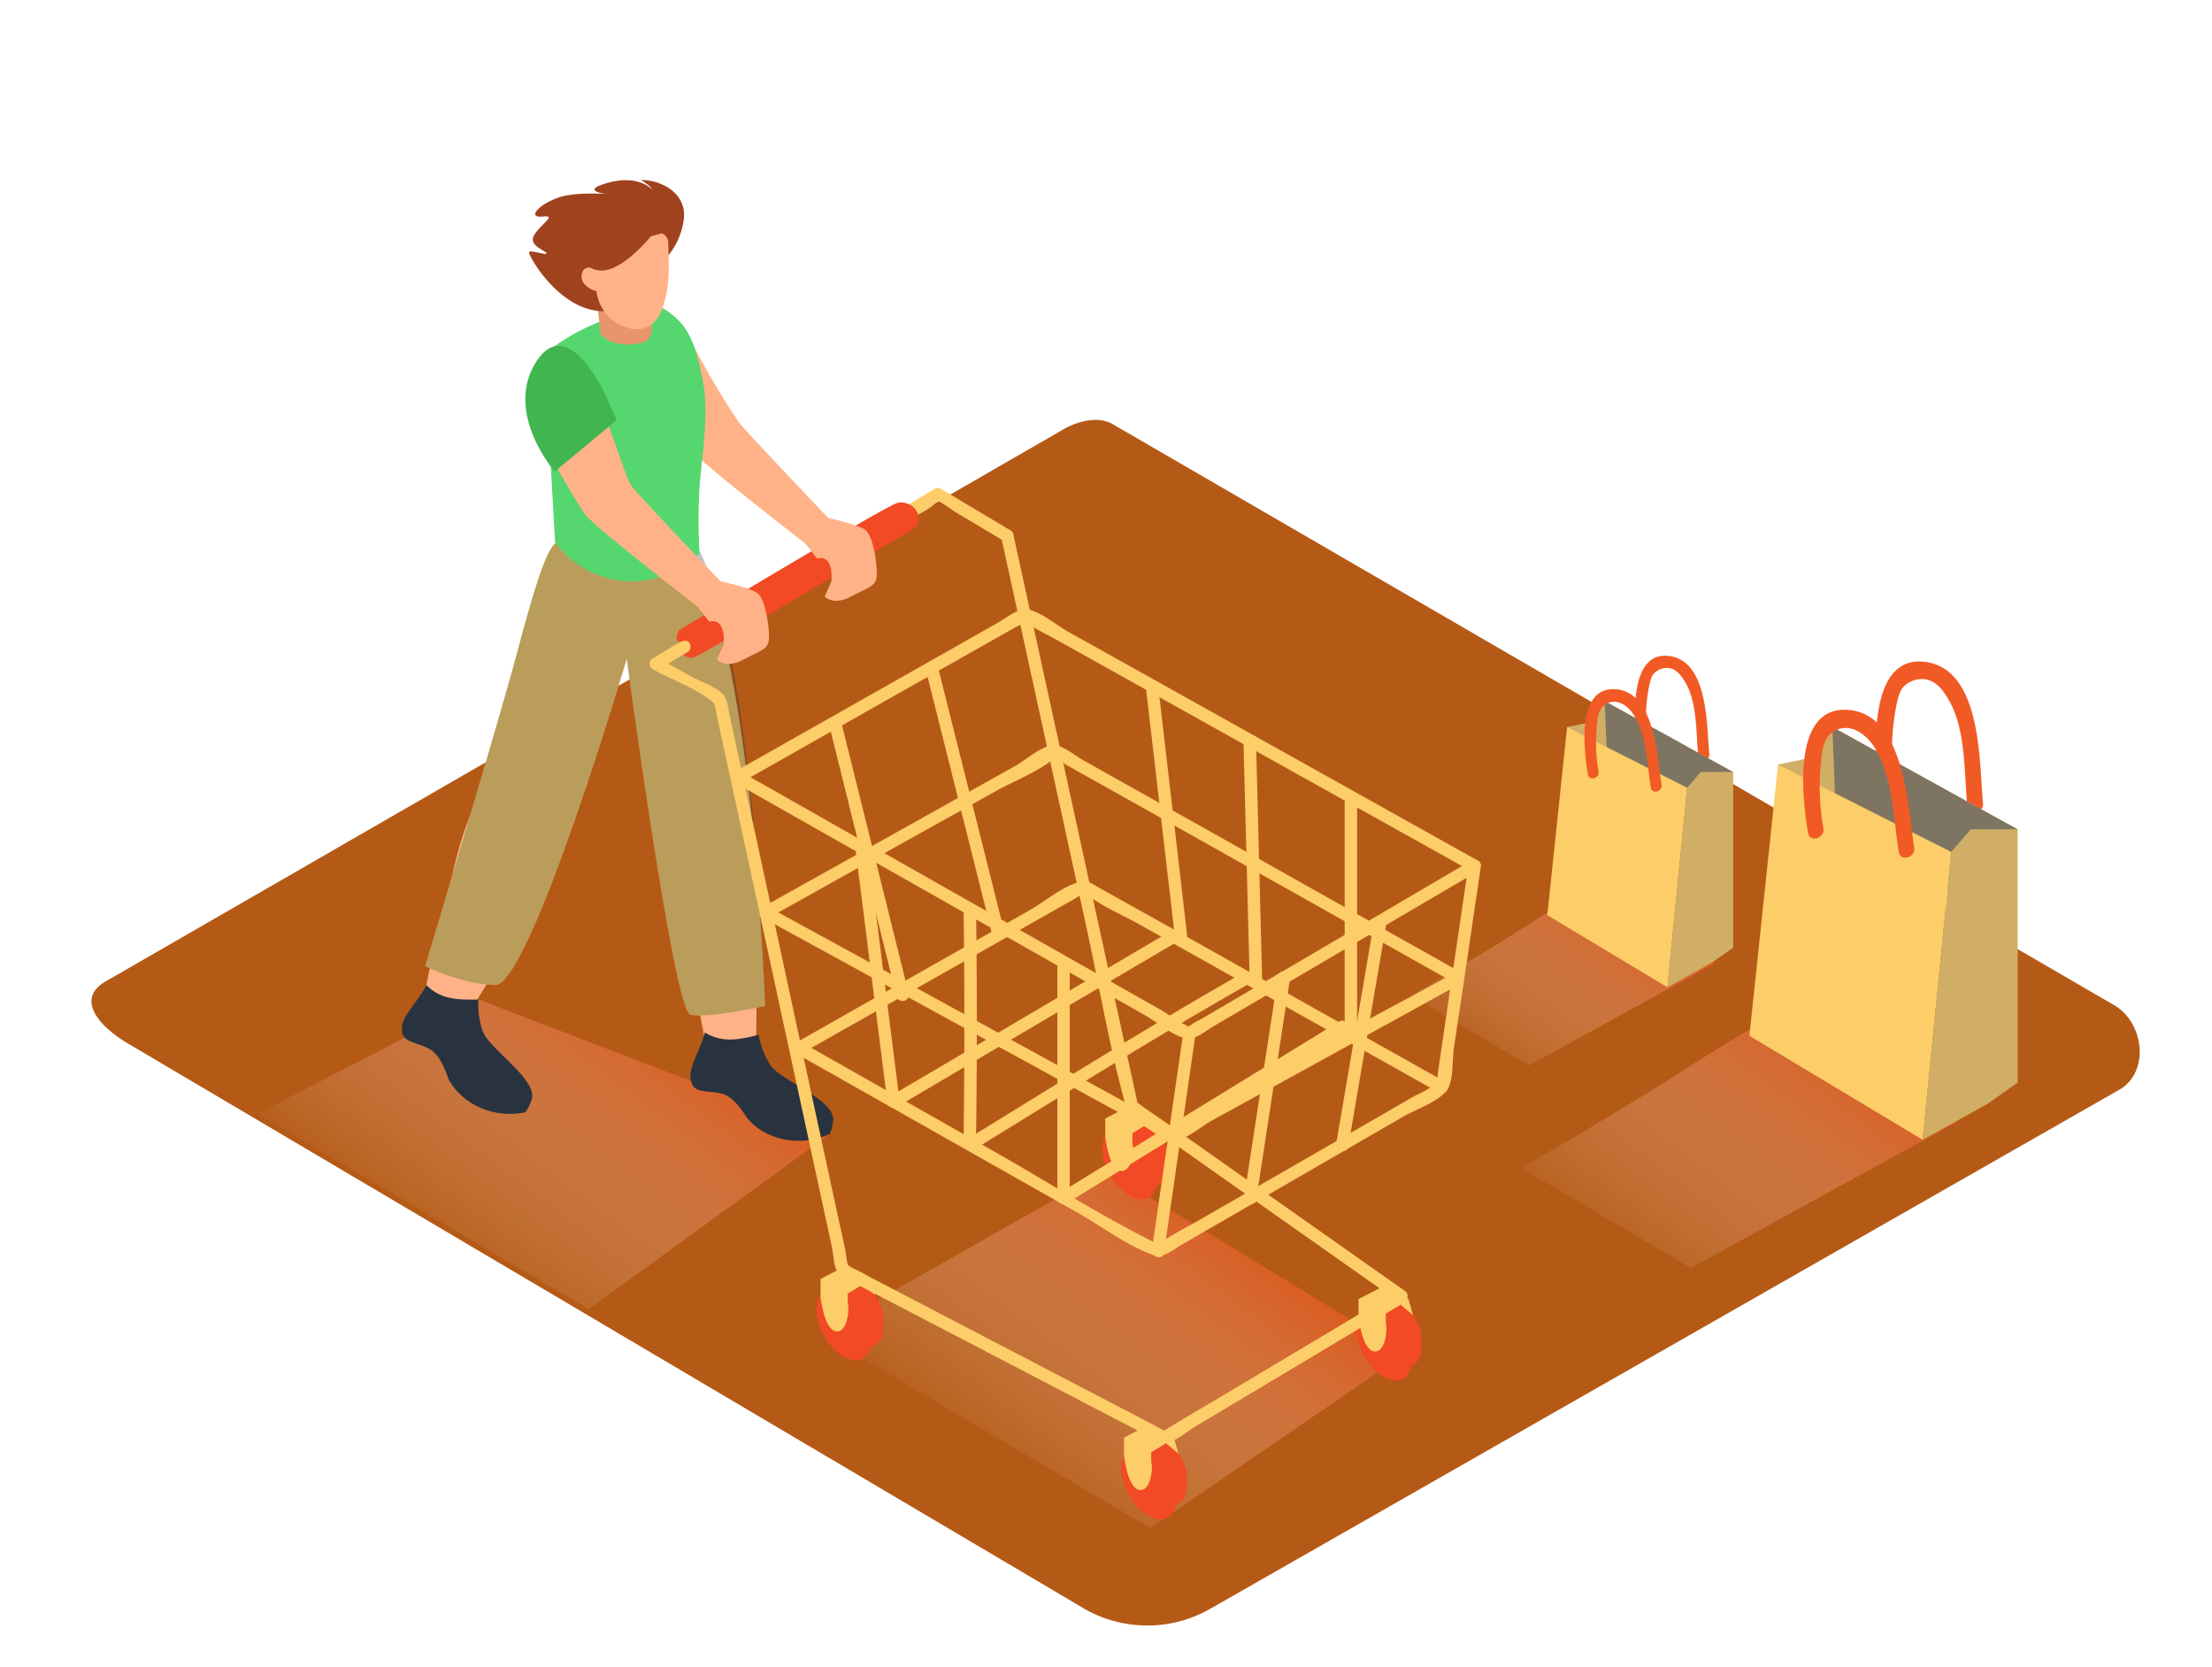 <svg xmlns="http://www.w3.org/2000/svg" xmlns:xlink="http://www.w3.org/1999/xlink" viewBox="0 0 400 300" width="406" height="306" class="illustration styles_illustrationTablet__1DWOa"><defs><linearGradient id="linear-gradient" x1="268.93" y1="194.49" x2="294.2" y2="161.03" gradientUnits="userSpaceOnUse"><stop offset="0" stop-color="#fff" stop-opacity="0"></stop><stop offset="1" stop-color="#f15a24"></stop></linearGradient><linearGradient id="linear-gradient-2" x1="294.87" y1="232.24" x2="331.06" y2="184.32" xlink:href="#linear-gradient"></linearGradient><linearGradient id="linear-gradient-3" x1="180.97" y1="268.84" x2="219.81" y2="217.43" xlink:href="#linear-gradient"></linearGradient><linearGradient id="linear-gradient-4" x1="78.61" y1="228.56" x2="116.46" y2="178.46" xlink:href="#linear-gradient"></linearGradient></defs><title>PP</title><g style="isolation: isolate;"><g id="Layer_2" data-name="Layer 2"><path d="M196.24,290.26,23.74,188.31c-5.49-3.08-10.2-8.15-4.85-11.46L192,77.07c2.6-1.61,6.54-2.66,9.18-1.13L382.28,181c5.49,3.19,6.48,12.1,1,15.29L219,290.09A22.94,22.94,0,0,1,196.24,290.26Z" fill="#b55a16"></path><path d="M287.73,159.78c-6.15,3.08-11.88,7.14-17.71,10.67-5,3-9.91,6-15,8.84l21.46,12.62,33.66-18.46Z" opacity="0.63" fill="url(#linear-gradient)" style="mix-blend-mode: multiply;"></path><path d="M321.79,182.53c-8.8,4.42-17,10.22-25.36,15.28-7.09,4.3-14.19,8.59-21.41,12.65l30.73,18.08,48.2-26.44Z" opacity="0.63" fill="url(#linear-gradient-2)" style="mix-blend-mode: multiply;"></path><polyline points="254.2 243.95 208.03 275.57 148.09 240.31 199.97 210.93" opacity="0.63" fill="url(#linear-gradient-3)" style="mix-blend-mode: multiply;"></polyline><polyline points="150.04 204.35 106.45 235.98 46.51 200.71 86.52 180" opacity="0.63" fill="url(#linear-gradient-4)" style="mix-blend-mode: multiply;"></polyline><path d="M90.89,137.08c-.07,0-2.84,4-3,4.18C83,148.8,81.79,158,79.81,166.58c-1,4.2-2.92,9.34-2.92,13.62.9,2.84,2.55,6.67,4.75,5.63,3.4-1.6,17.68-27.14,20.51-42.66Z" fill="#ffb288"></path><path d="M135.45,142.65s2.5,47,.71,47.76-6.35.7-8-1.56-3.83-22.63-3.45-28.3-1.16-17.9-1.16-17.9" fill="#ffb288"></path><path d="M139.32,191.89a14.6,14.6,0,0,1-2.11-5.51c-3.72.93-6.62,1.48-9.75-.42-.61,2.68-2.77,6-2.61,8.1.25,3.26,3,2.2,5.78,3,1.94.59,3.33,2.6,4.52,4.45,3.64,4.21,9.94,5.1,14.9,2.8a7.7,7.7,0,0,0,.62-2.46C151,198.12,141.32,194.75,139.32,191.89Z" fill="#29333f"></path><path d="M100.68,97.31c-2,1-4.61,10.29-7.35,20.64s-16.43,56-16.43,56,6.3,3.32,12.63,3.44,23.81-59,23.81-59,8.5,63.57,11.5,64.34,13.52-1.56,13.52-1.56-2.65-80.94-17.9-87.78" fill="#fccd68"></path><path d="M100.68,97.31c-2,1-4.61,10.29-7.35,20.64s-16.43,56-16.43,56,6.3,3.32,12.63,3.44,23.81-59,23.81-59,8.5,63.57,11.5,64.34,13.52-1.56,13.52-1.56-2.19-82.17-17.45-89" fill="#29333f" opacity="0.31"></path><path d="M87.33,185.84a14.6,14.6,0,0,1-.82-5.84c-3.83.07-6.78,0-9.41-2.6-1.2,2.47-4.05,5.25-4.37,7.3-.49,3.23,2.44,2.82,4.95,4.27,1.76,1,2.66,3.28,3.4,5.35,2.6,4.92,8.54,7.21,13.89,6.08a7.7,7.7,0,0,0,1.16-2.26C97.35,194.55,88.64,189.08,87.33,185.84Z" fill="#29333f"></path><path d="M347.59,118.9c10.87.75,10.3,18.33,11,25.63.18,1.83-2.64,2.45-2.83.6-.61-6.08-.21-14.31-3.58-19.66-1-1.66-2.29-3.27-4.42-3.42a4.76,4.76,0,0,0-3.54,1.4c-1,.86-1.46,4.26-1.62,5.27a43.21,43.21,0,0,0-.19,11.38c.19,1.83-2.63,2.45-2.83.6C339,134.95,337.91,118.23,347.59,118.9Z" fill="#f15a24"></path><polyline points="331.33 130.7 328.06 136.15 321.53 137.52 326.43 154.41 340.32 145.42" fill="#fccd68"></polyline><polyline points="331.33 130.7 328.06 136.15 321.53 137.52 326.43 154.41 340.32 145.42" fill="#606060" opacity="0.28"></polyline><polygon points="364.85 149.23 331.33 130.7 332.42 158.22 358.04 160.68 364.85 149.23" fill="#fccd68"></polygon><polygon points="364.85 149.23 331.33 130.7 332.42 158.22 358.04 160.68 364.85 149.23" fill="#606060" opacity="0.81"></polygon><polygon points="352.86 153.32 347.68 205.36 316.35 186.56 321.53 137.52 352.86 153.32" fill="#fccd68"></polygon><polygon points="352.86 153.32 356.4 149.23 364.85 149.23 364.85 195.02 359.29 198.93 347.68 205.36 352.86 153.32" fill="#fccd68"></polygon><polygon points="352.86 153.32 356.4 149.23 364.85 149.23 364.85 195.02 359.29 198.93 347.68 205.36 352.86 153.32" fill="#606060" opacity="0.28"></polygon><path d="M333.6,127.61c10.9.1,11.38,17.69,12.55,24.92.29,1.82-2.49,2.6-2.79.77-1-6-1.06-14.27-4.75-19.41-1.51-2.11-4.17-3.88-6.77-2.5-2.34,1.24-2.37,4-2.6,6.31a43.21,43.21,0,0,0,.49,11.37c.3,1.82-2.48,2.6-2.79.77C326,144.13,323.89,127.52,333.6,127.61Z" fill="#f15a24"></path><path d="M252.76,247.58l2.73-1.49a2.65,2.65,0,0,0,1.33-1.79c.49-2.39.79-7.61-5.07-9.9l-2.88,1.76" fill="#f14a24"></path><ellipse cx="249.28" cy="241.55" rx="4.04" ry="6.96" transform="matrix(0.87, -0.5, 0.5, 0.87, -87.38, 157)" fill="#f14a24"></ellipse><polygon points="245.67 237.42 245.67 234.17 249.62 232.13 254.68 234.12 255.51 237.08 253.29 235.19 250.59 236.81 250.59 239.83 245.67 237.42" fill="#fccd68"></polygon><path d="M245.67,237.42s.6,5.78,2.73,6.21,2.55-4.08,2.19-5" fill="#fccd68"></path><path d="M207,214.94l2.73-1.49a2.65,2.65,0,0,0,1.33-1.79c.49-2.39.79-7.61-5.07-9.9l-2.88,1.76" fill="#f14a24"></path><ellipse cx="203.47" cy="208.91" rx="4.04" ry="6.96" transform="matrix(0.87, -0.5, 0.5, 0.87, -77.19, 129.72)" fill="#f14a24"></ellipse><polygon points="199.86 204.77 199.86 201.52 203.81 199.48 208.87 201.48 209.7 204.43 207.47 202.54 204.78 204.16 204.78 207.19 199.86 204.77" fill="#fccd68"></polygon><path d="M199.86,204.77s.6,5.78,2.73,6.21,2.55-4.08,2.19-5" fill="#fccd68"></path><path d="M155.47,244l2.73-1.49a2.65,2.65,0,0,0,1.33-1.79c.49-2.39.79-7.61-5.07-9.9l-2.88,1.76" fill="#f14a24"></path><ellipse cx="151.98" cy="237.92" rx="4.04" ry="6.96" transform="matrix(0.87, -0.5, 0.5, 0.87, -98.6, 107.87)" fill="#f14a24"></ellipse><polygon points="148.38 233.78 148.38 230.53 152.32 228.49 157.38 230.49 158.22 233.44 155.99 231.56 153.3 233.17 153.3 236.2 148.38 233.78" fill="#fccd68"></polygon><path d="M148.38,233.78s.6,5.78,2.73,6.21,2.55-4.08,2.19-5" fill="#fccd68"></path><path d="M145,189.72l49.45-28a15.27,15.27,0,0,1,2.12-1.2c-1.37.49-1-.19.23.71,2.83,2.09,6.39,3.59,9.45,5.31l31.85,17.88,22.13,12.43a1.13,1.13,0,0,0,1.14-1.94l-51.91-29.15-10.77-6c-1.4-.79-2-1.36-3.51-1-2.94.71-6.32,3.58-8.93,5.06l-16.14,9.15-26.24,14.87a1.13,1.13,0,0,0,1.14,1.94Z" fill="#fccd68"></path><path d="M154.65,152.39l5.8,46.06a1.14,1.14,0,0,0,1.69,1l50.66-29.86a1.13,1.13,0,0,0-1.14-1.94L161,197.48l1.69,1-5.8-46.06c-.18-1.42-2.43-1.44-2.25,0Z" fill="#fccd68"></path><path d="M264.24,175.13,208.65,143.9l-12.92-7.26c-1.38-.78-3.65-2.73-5.35-2.63-2,.12-5.17,2.86-6.85,3.79L167.07,147l-29.12,16.28a1.13,1.13,0,0,0,0,1.94l55.69,30.46L207,203c1.29.71,3.52,2.61,5.08,2.62,2,0,5.28-2.75,6.91-3.65l16.4-9,28.81-15.88c1.27-.7.13-2.64-1.14-1.94-17,9.37-34.46,18.16-51.08,28.16-.93.56,1.21.7.18,0a33.71,33.71,0,0,0-3-1.63l-11.86-6.49-35.21-19.26-23.09-12.63v1.94l23.48-13.13L180,142.36c3.34-1.87,7.64-3.49,10.6-5.93,1.09-.89-.7-.47-.14-.18,1,.5,1.93,1.09,2.9,1.63l12,6.72,34.91,19.62,22.89,12.86A1.13,1.13,0,0,0,264.24,175.13Z" fill="#fccd68"></path><path d="M182.74,95.17l-12.59-7.51a1.13,1.13,0,0,0-1.14,0l-51,30.67a1.14,1.14,0,0,0,0,1.94c3.45,1.94,8.4,3.61,11.25,6.32.41.39-.45-1.1-.07.09.24.75.34,1.57.51,2.34l4.79,22.11,13.7,63.27,2.25,10.38c.26,1.22.3,3.29.95,4.38s1.62,1.34,2.71,1.91L164,236.2l29.4,15.32,11.84,6.17c1.29.67,3.33,2.3,4.81,2.5,2,.28,4.47-2,6.15-3l14.27-8.52L254,234.6a1.14,1.14,0,0,0,0-1.94l-27.61-19.44-16.57-11.67c-1.3-.92-2.69-1.78-3.94-2.77s.06,1-.27-.52q-8.09-37-16.15-73.92l-6.23-28.49c-.31-1.41-2.48-.82-2.17.6l15.33,70.18c2.29,10.48,4.1,21.22,6.9,31.57.48,1.78.93,2.16,2.5,3.26l14.71,10.36,32.36,22.79v-1.94L233.6,244.17l-13.95,8.33c-2.39,1.43-5,2.89-8.84,5.28-1.08.67-.44.13.14.35a25.07,25.07,0,0,1-2.33-1.21l-10.22-5.32-28.67-14.94-11.84-6.17c-1.13-.59-2.27-1.32-3.45-1.8-.84-.35-1.55-1.29-.84,0-.53-.94-.57-2.62-.79-3.65l-2-9.13L137.44,154l-5.54-25.57c-.26-1.22-.31-2.66-1.15-3.6-1.26-1.4-4.15-2.33-5.79-3.25l-5.79-3.25v1.94l34.24-20.6,9.7-5.83c1.8-1.08,4.71-2.16,6.15-3.7.72-.76,1.41-.06-.18-.48,1.24.33,2.63,1.57,3.71,2.21l8.81,5.26A1.13,1.13,0,0,0,182.74,95.17Z" fill="#fccd68"></path><path d="M149.89,130.18l12.27,49.36a1.13,1.13,0,0,0,2.17-.6l-12.27-49.36a1.13,1.13,0,0,0-2.17.6Z" fill="#fccd68"></path><path d="M167.39,120.27l12.1,48.27a1.13,1.13,0,0,0,2.17-.6l-12.1-48.27a1.13,1.13,0,0,0-2.17.6Z" fill="#fccd68"></path><path d="M177.79,206.12c16-9.86,31.95-19.81,48.3-29.09a1.13,1.13,0,0,0-1.14-1.94c-16.35,9.28-32.29,19.23-48.3,29.09-1.23.76-.1,2.71,1.14,1.94Z" fill="#fccd68"></path><path d="M134,140.77l25.93-14.68,17.5-9.9,5.91-3.34c.49-.28,3.16-1.45,1.95-1.42s.41.48.86.79c1.39.93,3,1.66,4.44,2.48l13.95,7.78,37.82,21.1,23.72,13.23c1.27.71,2.4-1.24,1.14-1.94L208.4,122l-15.15-8.45c-2-1.11-5-3.64-7.27-4.05-1.9-.35-3.94,1.46-5.58,2.39l-16,9.07-31.51,17.83a1.13,1.13,0,0,0,1.14,1.94Z" fill="#fccd68"></path><path d="M231.11,175.76,225,215.56c-.22,1.42,2,2,2.17.6l6.09-39.79c.22-1.42-2-2-2.17-.6Z" fill="#fccd68"></path><path d="M248.51,165.7,241.64,206c-.24,1.42,1.93,2,2.17.6l6.87-40.26c.24-1.42-1.93-2-2.17-.6Z" fill="#fccd68"></path><path d="M243.16,143.36v42.74a1.13,1.13,0,0,0,2.25,0V143.36a1.13,1.13,0,0,0-2.25,0Z" fill="#fccd68"></path><path d="M224.85,133.15,226,177a1.13,1.13,0,0,0,2.25,0l-1.12-43.8a1.13,1.13,0,0,0-2.25,0Z" fill="#fccd68"></path><path d="M207.18,123.28l5.36,46.12c.17,1.42,2.42,1.44,2.25,0l-5.36-46.12c-.17-1.42-2.42-1.44-2.25,0Z" fill="#fccd68"></path><path d="M174.25,163.59q.27,20.63,0,41.26a1.13,1.13,0,0,0,2.25,0q.29-20.63,0-41.26a1.13,1.13,0,0,0-2.25,0Z" fill="#fccd68"></path><path d="M191.2,173.92v41.93a1.13,1.13,0,0,0,1.69,1l50.4-30.93c1.23-.76.1-2.7-1.14-1.94l-50.4,30.93,1.69,1V173.92a1.13,1.13,0,0,0-2.25,0Z" fill="#fccd68"></path><path d="M214,185.81l-5.69,39.4c-.2,1.42,2,2,2.17.6l5.69-39.4c.2-1.42-2-2-2.17-.6Z" fill="#fccd68"></path><path d="M132.87,140.77l58.91,33.41,15.42,8.75c2,1.14,4.9,3.66,7.19,4.08,1.8.33,3.51-1.27,5.07-2.18l16-9.39,31.76-18.63-1.65-1.27-5.43,36.85c-.13.87-.18,1.8-.39,2.66-.26,1.07.7-.49.21,0a24,24,0,0,1-4.15,2.39l-18.71,10.8L217,219.8c-2.17,1.25-4.46,2.41-6.56,3.78-.44.29-.93.56-1.4.81-.67.36,1.37.35.66,0-10.58-5.19-20.69-11.7-30.95-17.5L145,187.77a1.13,1.13,0,0,0-1.14,1.94l29.45,16.66,21.57,12.2c4.24,2.4,8.68,5.75,13.24,7.49,2.28.87,3.62-.6,5.75-1.83l19.21-11.09,20.73-12c2.15-1.24,6.88-2.84,8.08-5.15.93-1.79.75-5.12,1-7.08l2-13.29,2.87-19.51a1.14,1.14,0,0,0-1.65-1.27L240.3,170l-17.73,10.4L217,183.66a11.41,11.41,0,0,0-1.85,1.08c-.74.67-1-.11.47.38-2-.67-4-2.26-5.8-3.29l-14.59-8.27-36.93-20.94L134,138.83a1.13,1.13,0,0,0-1.14,1.94Z" fill="#fccd68"></path><path d="M122.85,115.42s1.12-.67,1.75,0,0,1.63,0,1.63l-1,.57a1.8,1.8,0,0,0,2.15.39c1.51-.51,39.77-23.33,39.77-23.33s1.06-1.35.47-2.48a3.22,3.22,0,0,0-3.69-2c-2,.43-39.49,23-39.49,23S121.79,114.77,122.85,115.42Z" fill="#f14a24"></path><path d="M210.35,272.63l2.73-1.49a2.65,2.65,0,0,0,1.33-1.79c.49-2.39.79-7.61-5.07-9.9l-2.88,1.76" fill="#f14a24"></path><ellipse cx="206.87" cy="266.6" rx="4.04" ry="6.96" transform="matrix(0.87, -0.5, 0.5, 0.87, -105.59, 139.15)" fill="#f14a24"></ellipse><polygon points="203.26 262.47 203.26 259.22 207.21 257.17 212.27 259.17 213.1 262.13 210.87 260.24 208.18 261.86 208.18 264.88 203.26 262.47" fill="#fccd68"></polygon><path d="M203.26,262.47s.6,5.78,2.73,6.21,2.55-4.08,2.19-5" fill="#fccd68"></path><path d="M156.43,95.06c-1.42-1-6.64-2.12-6.64-2.12S135.53,78,133.7,75.74a142.41,142.41,0,0,1-10-17.35c-3.64,1.51-4,3.24-7.72,4.64,2.25,6.87,8.11,16.14,9.31,17.85,1.49,2.12,20.38,16.69,20.38,16.69l2.08,2.7s3-1.13,2.59,4.18l-1.21,2.65s1.43,1.8,4.82,0,4.61-1.8,4.6-4.13S157.85,96.09,156.43,95.06Z" fill="#ffb288"></path><path d="M99,72.54l1.37,24.77a17.4,17.4,0,0,0,12.25,7c8.43.84,14.16-5.3,13.88-5a100.11,100.11,0,0,1-.06-10.88c.36-6.86,2-14,.54-20.86-.76-3.68-1.71-8.09-4.62-10.71-1.05-.95-2.61-2.23-4.09-2.37-2.54-.25-5.36,1.2-7.66,2.07-5,1.9-9.85,4.3-13.64,8.16Z" fill="#56d66e"></path><path d="M100.26,61.92S95.61,63.65,95.61,70s8.7,20.16,10.19,22.28S126.18,109,126.18,109l2.08,2.69s3-1.13,2.59,4.18l-1.21,2.65s1.43,1.8,4.82,0,4.61-1.8,4.6-4.13-.7-6.87-2.12-7.89-6.64-2.12-6.64-2.12S116,89.45,114.21,87.16,106.82,61.69,100.26,61.92Z" fill="#ffb288"></path><path d="M107.54,49.88l1.07,9.79s2,2.85,7.56,1.55a2.13,2.13,0,0,0,1.62-2l.45-7.25" fill="#e8956b"></path><path d="M119.43,46.94a12.93,12.93,0,0,0,4.23-8.1c.55-5.14-4.91-7.16-7.72-7,0,0,1.71,1,2,1.71,0,0-2.34-2.75-7.87-1.27s-.41,2.07-.41,2.07-5.71-.45-8.77.67-4.53,2.7-4,3.2,1.76-.05,2.29.27-2.73,2.55-2.83,4,2.62,2.25,2.46,2.61-3-.76-3.14-.2,6,11.65,14.73,10.57" fill="#a0421d"></path><path d="M119.75,41.51a.63.63,0,0,0-.28,0,22.78,22.78,0,0,1-4.93.92c-1.66,0-3.32-.21-5-.19-1.09,0-1.87,2.61-1.94,5.8-.69-.45-1.54-.66-2.14.13a2.12,2.12,0,0,0,.51,2.74,4.12,4.12,0,0,0,1.89,1,7.83,7.83,0,0,0,6.23,6.78c3,.51,4.82-1.19,5.7-3.72,1.25-3.59,1.22-6.68,1.09-10.37l-.06-1.72a1.77,1.77,0,0,0-.85-1.26A.62.62,0,0,0,119.75,41.51Z" fill="#ffb288"></path><path d="M119.1,40.26s-6.33,8.7-11,7.87.71-7.58.71-7.58" fill="#a0421d"></path><path d="M109.65,71s-6.85-15.46-12.71-6.29,3.37,19.83,3.37,19.83l11.21-9.33Z" fill="#40b550"></path><path d="M301.45,117.85c7.54.52,7.14,12.71,7.65,17.77.13,1.27-1.83,1.7-2,.42-.42-4.21-.14-9.92-2.48-13.63-.72-1.15-1.58-2.27-3.07-2.37a3.3,3.3,0,0,0-2.46,1c-.66.6-1,3-1.12,3.66a30,30,0,0,0-.13,7.89c.13,1.27-1.82,1.7-2,.42C295.5,129,294.74,117.39,301.45,117.85Z" fill="#f15a24"></path><polyline points="290.18 126.03 287.92 129.81 283.38 130.75 286.78 142.46 296.42 136.23" fill="#fccd68"></polyline><polyline points="290.18 126.03 287.92 129.81 283.38 130.75 286.78 142.46 296.42 136.23" fill="#606060" opacity="0.28"></polyline><polygon points="313.41 138.87 290.18 126.03 290.94 145.11 308.69 146.81 313.41 138.87" fill="#fccd68"></polygon><polygon points="313.41 138.87 290.18 126.03 290.94 145.11 308.69 146.81 313.41 138.87" fill="#606060" opacity="0.81"></polygon><polygon points="305.1 141.71 301.51 177.78 279.8 164.75 283.38 130.75 305.1 141.71" fill="#fccd68"></polygon><polygon points="305.1 141.71 307.56 138.87 313.41 138.87 313.41 170.61 309.56 173.32 301.51 177.78 305.1 141.71" fill="#fccd68"></polygon><polygon points="305.1 141.71 307.56 138.87 313.41 138.87 313.41 170.61 309.56 173.32 301.51 177.78 305.1 141.71" fill="#606060" opacity="0.28"></polygon><path d="M291.75,123.88c7.55.07,7.89,12.26,8.7,17.28.2,1.26-1.73,1.8-1.93.53-.68-4.18-.74-9.89-3.29-13.46-1-1.46-2.89-2.69-4.7-1.73-1.62.86-1.64,2.77-1.8,4.38a30,30,0,0,0,.34,7.88c.21,1.26-1.72,1.8-1.93.53C286.48,135.34,285,123.82,291.75,123.88Z" fill="#f15a24"></path></g></g></svg>